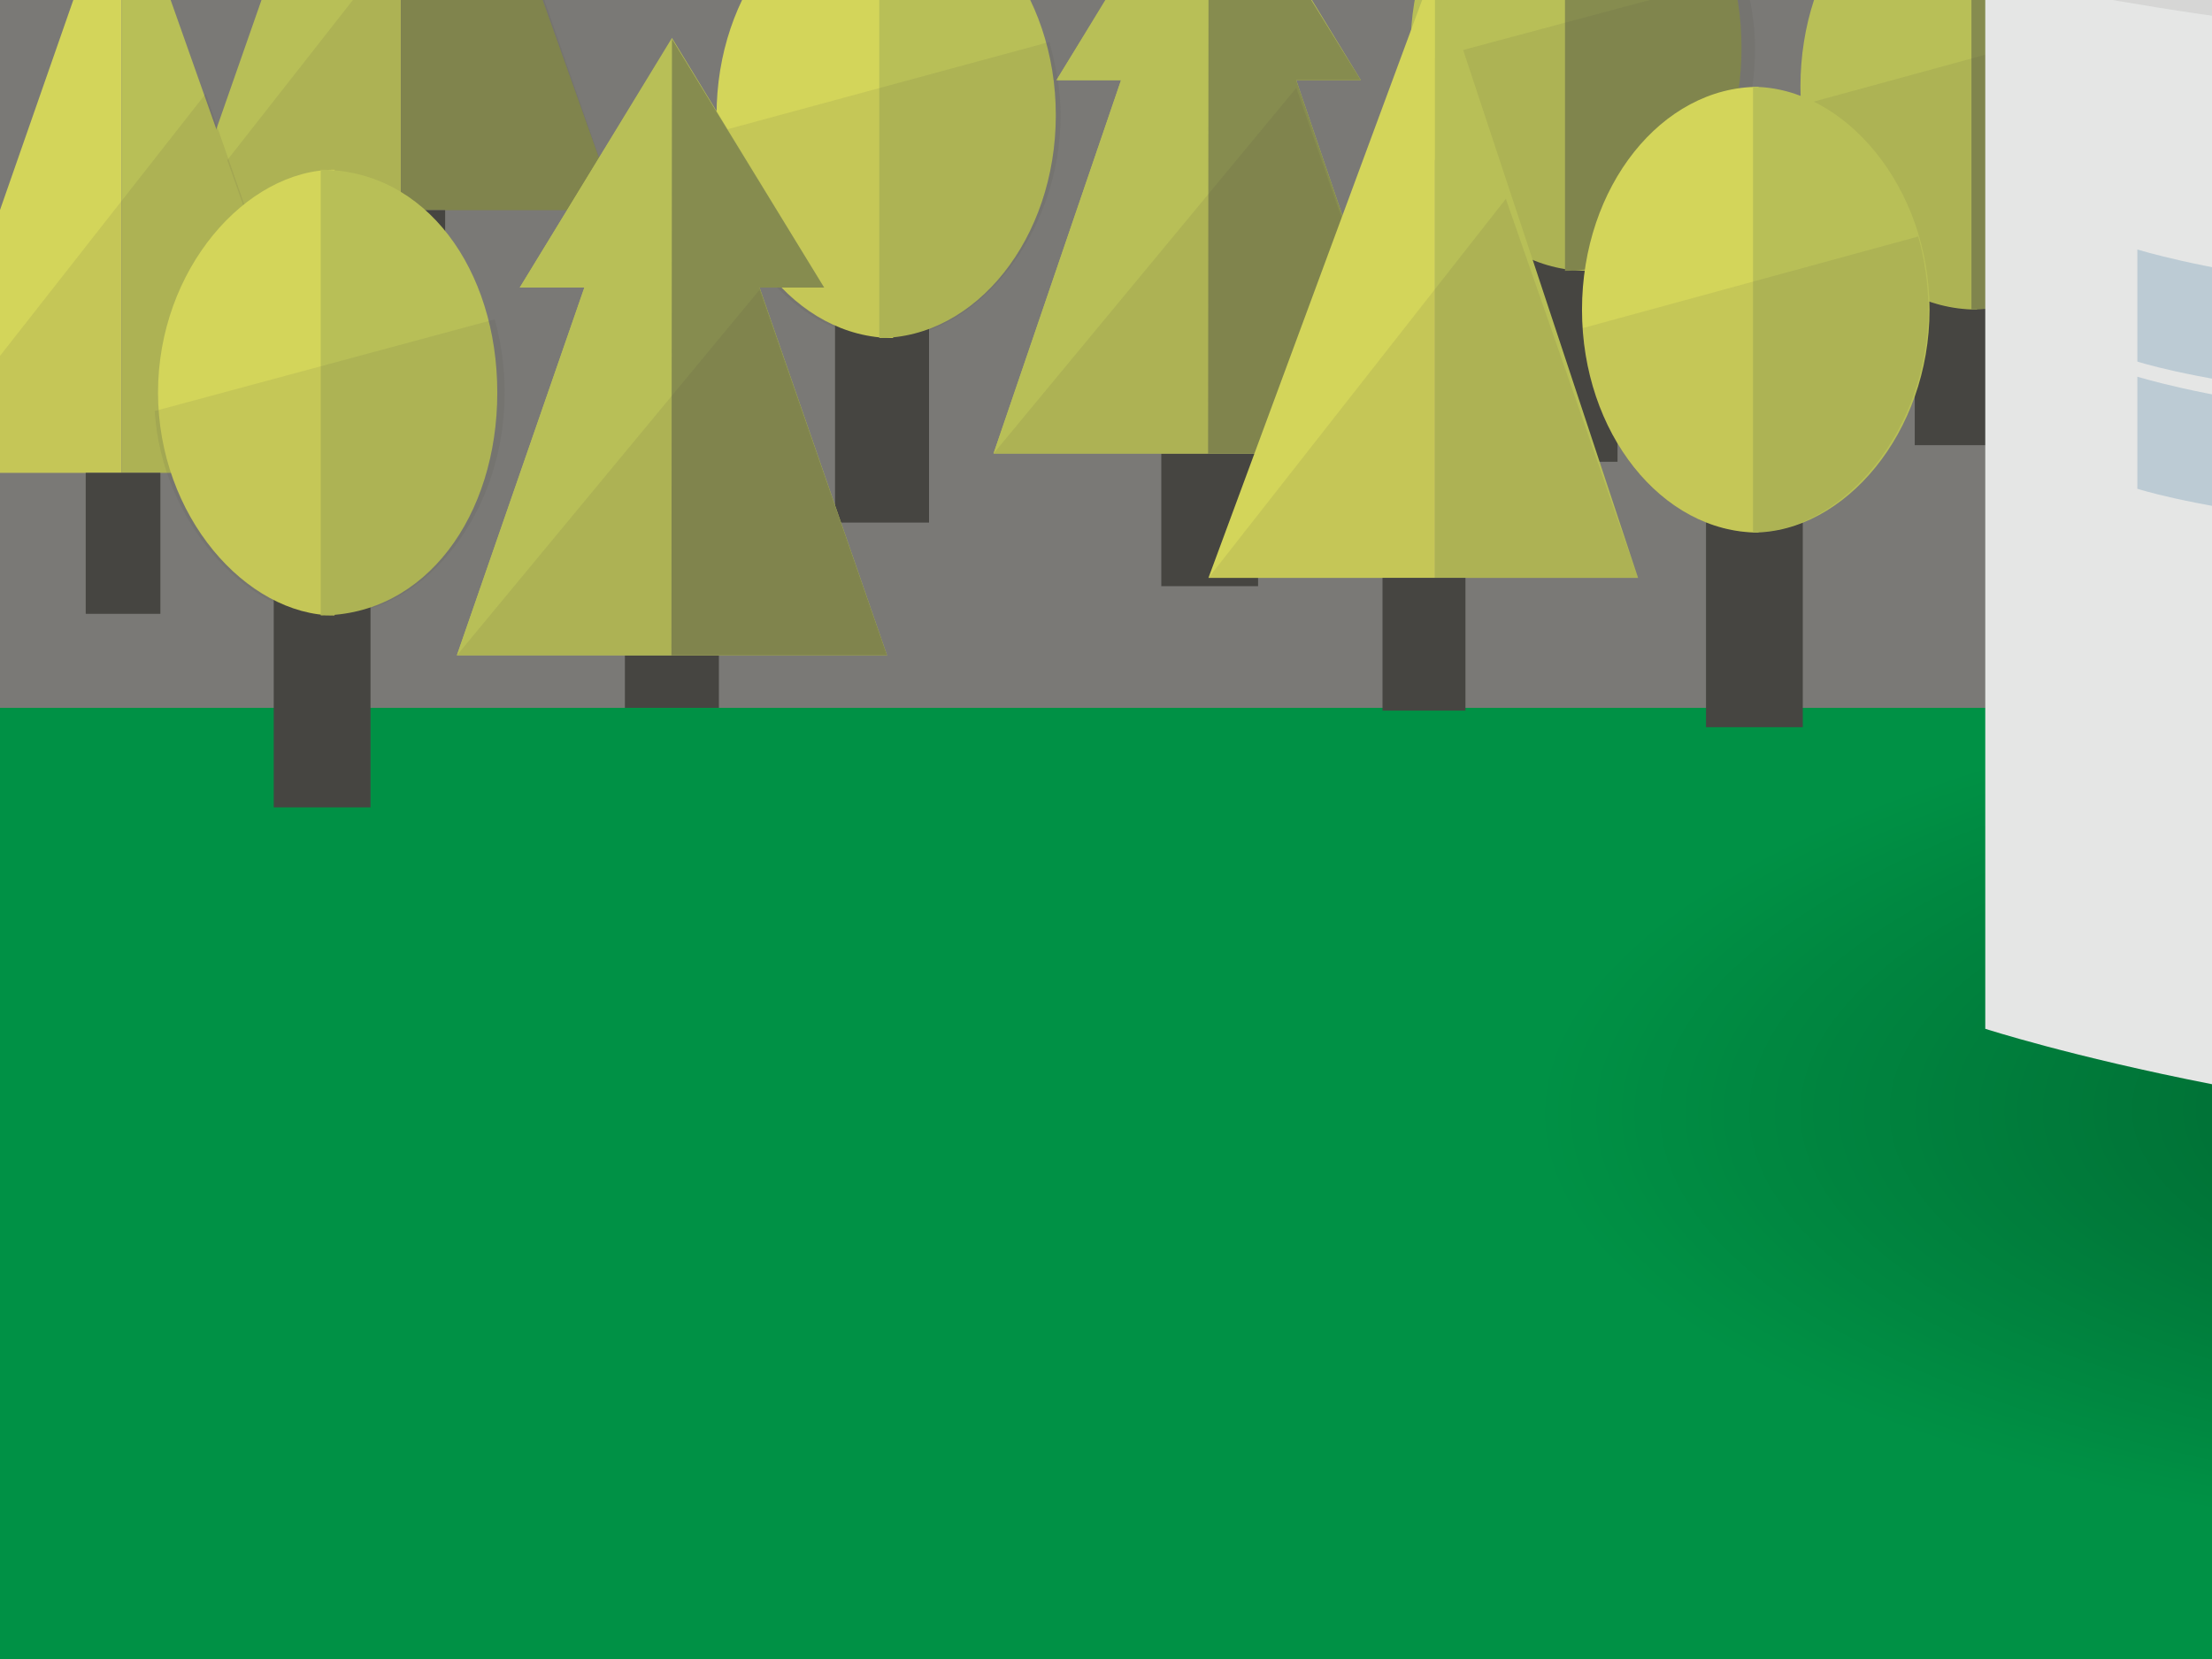 <?xml version="1.0" encoding="utf-8"?>
<!-- Generator: Adobe Illustrator 15.1.0, SVG Export Plug-In . SVG Version: 6.00 Build 0)  -->
<!DOCTYPE svg PUBLIC "-//W3C//DTD SVG 1.1//EN" "http://www.w3.org/Graphics/SVG/1.1/DTD/svg11.dtd">
<svg version="1.1" id="Calque_1" xmlns="http://www.w3.org/2000/svg" xmlns:xlink="http://www.w3.org/1999/xlink" x="0px" y="0px"
	 width="800px" height="600px" viewBox="0 0 800 600" enable-background="new 0 0 800 600" xml:space="preserve">
<rect x="0" y="0" width="800" height="600" fill="#808080" stroke="none"/>
<rect y="255" fill="#009145" width="801" height="345"/>
<g>
	<rect fill="#464541" width="801" height="256"/>
	<rect opacity="0.28" fill="#FFFFFF" enable-background="new    " width="801" height="256"/>
</g>
<g>
	<g>
		<rect x="552" y="82" fill="#464541" width="33" height="85"/>
		<g>
			<path fill="#B8BF57" d="M574,97.955c-35,0-63.846-36.08-63.846-80.595c0-44.51,28.846-80.592,63.846-80.592V97.955z"/>
			<path fill="#868C4F" d="M566,97.955c37,0,63.842-36.08,63.842-80.595c0-44.51-26.842-80.592-63.842-80.592V97.955z"/>
		</g>
	</g>
	<g opacity="0.1">
		<path fill="#464541" d="M566,97.901v0.053c0,0,3.625-0.009,4-0.017c0.375,0.007,4,0.017,4,0.017v-0.053
			c34-1.501,60.734-36.986,60.734-80.542c0-9.272-1.684-18.179-3.977-26.477L506.852,24.038C509.496,64.489,539,96.476,566,97.901z"
			/>
	</g>
</g>
<g>
	<rect x="420" y="164" fill="#464541" width="35" height="48"/>
	<polygon fill="#B8BF57" points="468.802,29 492.164,29 437.122,-61.285 382.068,29 405.435,29 359.333,164 436.926,164 
		514.904,164 	"/>
	<polygon fill="#B8BF57" points="437.122,-59.884 382.068,29 405.435,29 359.333,164 436.926,164 	"/>
	<polygon fill="#868C4F" points="437.122,-59.884 492.164,29 468.802,29 514.904,164 436.926,164 	"/>
	<polygon opacity="0.1" fill="#464541" enable-background="new    " points="359.333,164 468.802,31.808 514.904,164 	"/>
</g>
<g>
	<polygon fill="#B8BF57" points="145,-144.205 67.996,76 145,76 	"/>
	<polygon fill="#868C4F" points="145,-143.691 223.376,76 145,76 	"/>
	<rect x="129" y="76" fill="#464541" width="32" height="53"/>
	<polygon opacity="0.1" fill="#464541" enable-background="new    " points="67.996,76 175.559,-61.1 223.376,76 	"/>
</g>
<g>
	<polygon fill="#D3D55A" points="519,-12.61 437.05,209 519,209 	"/>
	<polygon fill="#B8BF57" points="519,-12.61 592.427,209 519,209 	"/>
	<rect x="500" y="209" fill="#464541" width="30" height="48"/>
	<polygon opacity="0.1" fill="#464541" enable-background="new    " points="437.05,209 544.611,71.902 592.427,209 	"/>
</g>
<g>
	<polygon fill="#D3D55A" points="44,-50.094 -33.178,171 44,171 	"/>
	<polygon fill="#B8BF57" points="44,-50.094 122.201,171 44,171 	"/>
	<rect x="31" y="171" fill="#464541" width="27" height="51"/>
	<polygon opacity="0.1" fill="#464541" enable-background="new    " points="-33.178,171 74.381,33.901 122.201,171 	"/>
</g>
<g>
	<g>
		<rect x="99" y="203" fill="#464541" width="35" height="89"/>
		<g>
			<path fill="#D3D55A" d="M121,222.575c-32,0-63.849-36.084-63.849-80.598C57.151,97.467,89,61.386,121,61.386V222.575z"/>
			<path fill="#B8BF57" d="M116,222.575c38,0,63.849-36.084,63.849-80.598c0-44.51-25.849-80.591-63.849-80.591V222.575z"/>
		</g>
	</g>
	<g opacity="0.1">
		<path fill="#464541" d="M116,222.52v0.056c0,0,2.119-0.014,2.5-0.021c0.372,0.007,2.5,0.021,2.5,0.021v-0.056
			c33-1.503,61.523-36.986,61.523-80.542c0-9.275-1.294-18.182-3.587-26.477L55.949,148.653C58.593,189.107,89,221.092,116,222.52z"
			/>
	</g>
</g>
<g>
	<g>
		<polygon fill="#464541" points="730.609,161 692.491,161 692.511,96 730.629,96 		"/>
		<g>
			<path fill="#B8BF57" d="M715,111.953c-36,0-63.844-36.082-63.844-80.597c0-44.509,27.844-80.592,63.844-80.592V111.953z"/>
			<path fill="#868C4F" d="M713,111.953c35,0,63.842-36.082,63.842-80.597c0-44.509-28.842-80.592-63.842-80.592V111.953z"/>
		</g>
	</g>
	<g opacity="0.1">
		<path fill="#464541" d="M713,111.898v0.055c0,0,0.622-0.009,1-0.017c0.369,0.008,1,0.017,1,0.017v-0.055
			c36-1.5,61.288-36.985,61.288-80.542c0-9.275-1.405-18.181-3.701-26.478L651.262,38.034C653.908,78.486,679,110.471,713,111.898z"
			/>
	</g>
</g>
<g>
	<g>
		<rect x="302" y="105" fill="#464541" width="34" height="84"/>
		<g>
			<path fill="#D3D55A" d="M323,122.251c-35,0-63.847-36.084-63.847-80.598C259.153-2.855,288-38.939,323-38.939V122.251z"/>
			<path fill="#B8BF57" d="M318,122.251c35,0,63.848-36.084,63.848-80.598C381.848-2.855,353-38.939,318-38.939V122.251z"/>
		</g>
	</g>
	<g opacity="0.1">
		<path fill="#464541" d="M318,122.195v0.056c0,0,2.12-0.01,2.5-0.018c0.372,0.007,2.5,0.018,2.5,0.018v-0.056
			c30-1.504,60.589-36.986,60.589-80.542c0-9.273-1.762-18.18-4.058-26.478L257.245,48.332C259.89,88.783,288,120.768,318,122.195z"
			/>
	</g>
</g>
<g>
	<rect x="792" y="205" fill="#464541" width="32" height="49"/>
	<polygon fill="#B8BF57" points="839.447,72 862.811,72 807.769,-18.286 752.714,72 776.081,72 729.979,205 807.573,205 885.55,205 
			"/>
	<polygon fill="#B8BF57" points="807.769,-17.881 752.714,72 776.081,72 729.979,205 807.573,205 	"/>
	<polygon fill="#868C4F" points="807.769,-17.881 862.811,72 839.447,72 885.55,205 807.573,205 	"/>
	<polygon opacity="0.1" fill="#464541" enable-background="new    " points="729.979,205 839.447,72.809 885.55,205 	"/>
</g>
<g>
	<rect x="226" y="237" fill="#464541" width="34" height="19"/>
	<polygon fill="#B8BF57" points="274.705,104 298.069,104 243.028,13.714 187.974,104 211.339,104 165.236,237 242.831,237 
		320.808,237 	"/>
	<polygon fill="#B8BF57" points="243.028,14.118 187.974,104 211.339,104 165.236,237 242.831,237 	"/>
	<polygon fill="#868C4F" points="243.028,14.118 298.069,104 274.705,104 320.808,237 242.831,237 	"/>
	<polygon opacity="0.1" fill="#464541" enable-background="new    " points="165.236,237 274.705,104.81 320.808,237 	"/>
</g>
<g>
	
		<radialGradient id="SVGID_1_" cx="997.628" cy="189.004" r="378.286" gradientTransform="matrix(1.244 -0.011 -0.006 -0.437 -212.802 493.116)" gradientUnits="userSpaceOnUse">
		<stop  offset="0" style="stop-color:#000100;stop-opacity:0.4"/>
		<stop  offset="1" style="stop-color:#000100;stop-opacity:0"/>
	</radialGradient>
	<path fill="url(#SVGID_1_)" d="M1502.529,403.222c0,92.796-218.291,168.011-487.521,168.011
		c-269.3,0-487.591-75.215-487.591-168.011c0-92.787,218.291-167.997,487.591-167.997
		C1284.238,235.225,1502.529,310.435,1502.529,403.222z"/>
	<g>
		<path fill="#E5E6E5" d="M1310,372.071c0,0-144.055,40.161-306.135,40.161S718,372.071,718,372.071V-24h592V372.071z"/>
		<path opacity="0.27" fill="#333333" enable-background="new    " d="M1009,21.532c-33.582,0-68,27.219-68,60.794v327.938
			c30.335,1.97,44.709,2.688,65.715,2.688c20.672,0,29.954-0.718,70.285-3.282V82.326C1077,48.751,1042.578,21.532,1009,21.532z"/>
		<g>
			<path fill="#BCCBD4" d="M1128,107.812v40.521c0,0,27.434-0.797,54.867-6.203l-0.512-40.152
				C1156.223,107.064,1128,107.812,1128,107.812z"/>
			<path fill="#BCCBD4" d="M1246,130.761V90.234c0,0-23.502,7.246-57.969,11.088l1.142,40.074
				C1228.305,136.614,1246,130.761,1246,130.761z"/>
		</g>
		<g>
			<path fill="#BCCBD4" d="M1128,153.812v40.521c0,0,27.434-0.797,54.867-6.203l-0.512-40.152
				C1156.223,153.064,1128,153.812,1128,153.812z"/>
			<path fill="#BCCBD4" d="M1246,176.761v-40.526c0,0-23.502,7.246-57.969,11.088l1.142,40.074
				C1228.305,182.614,1246,176.761,1246,176.761z"/>
		</g>
		<g>
			<path fill="#BCCBD4" d="M891,107.812v40.521c0,0-27.434-0.797-54.867-6.203l0.512-40.152
				C862.777,107.064,891,107.812,891,107.812z"/>
			<path fill="#BCCBD4" d="M773,130.761V90.234c0,0,23.502,7.246,57.969,11.088l-1.142,40.074
				C790.695,136.614,773,130.761,773,130.761z"/>
		</g>
		<g>
			<path fill="#BCCBD4" d="M891,153.812v40.521c0,0-27.434-0.797-54.867-6.203l0.512-40.152
				C862.777,153.064,891,153.812,891,153.812z"/>
			<path fill="#BCCBD4" d="M773,176.761v-40.526c0,0,23.502,7.246,57.969,11.088l-1.142,40.074
				C790.695,182.614,773,176.761,773,176.761z"/>
		</g>
		<g opacity="0.1">
			<path fill="#464541" d="M1002.602-4.701C876.921-6.176,866.333-31.756,718-28.519v20.267C812.668,9,846.986,15.56,1002.602,15.56
				C1152.333,15.56,1246,9.379,1310-11.5v-20.256C1210.333-21.667,1131.667-3.187,1002.602-4.701z"/>
		</g>
		<path fill="#464541" d="M1347.024-26.605c0,0-163.156,30.904-345.716,30.904c-182.595,0-322.924-30.904-322.924-30.904
			l324.188-405.238L1347.024-26.605z"/>
		<path opacity="0.15" fill="#000100" enable-background="new    " d="M982.176-406.315l111.764,408.14
			C1224-4,1347.024-26.605,1347.024-26.605l-344.45-405.238L982.176-406.315z"/>
	</g>
</g>
<g>
	<g>
		<rect x="617" y="177" fill="#464541" width="35" height="86"/>
		<g>
			<path fill="#D3D55A" d="M636,192.604c-35,0-63.848-36.083-63.848-80.597c0-44.51,28.848-80.594,63.848-80.594V192.604z"/>
			<path fill="#B8BF57" d="M634,192.604c33,0,63.849-36.083,63.849-80.597c0-44.51-30.849-80.594-63.849-80.594V192.604z"/>
		</g>
	</g>
	<g opacity="0.1">
		<path fill="#464541" d="M634,192.549v0.056c0,0,0.619-0.01,1-0.017c0.373,0.007,1,0.017,1,0.017v-0.056
			c31-1.502,61.403-36.984,61.403-80.542c0-9.275-1.358-18.181-3.647-26.478l-121.402,33.154C575,159.137,601,191.123,634,192.549z"
			/>
	</g>
</g>
</svg>
